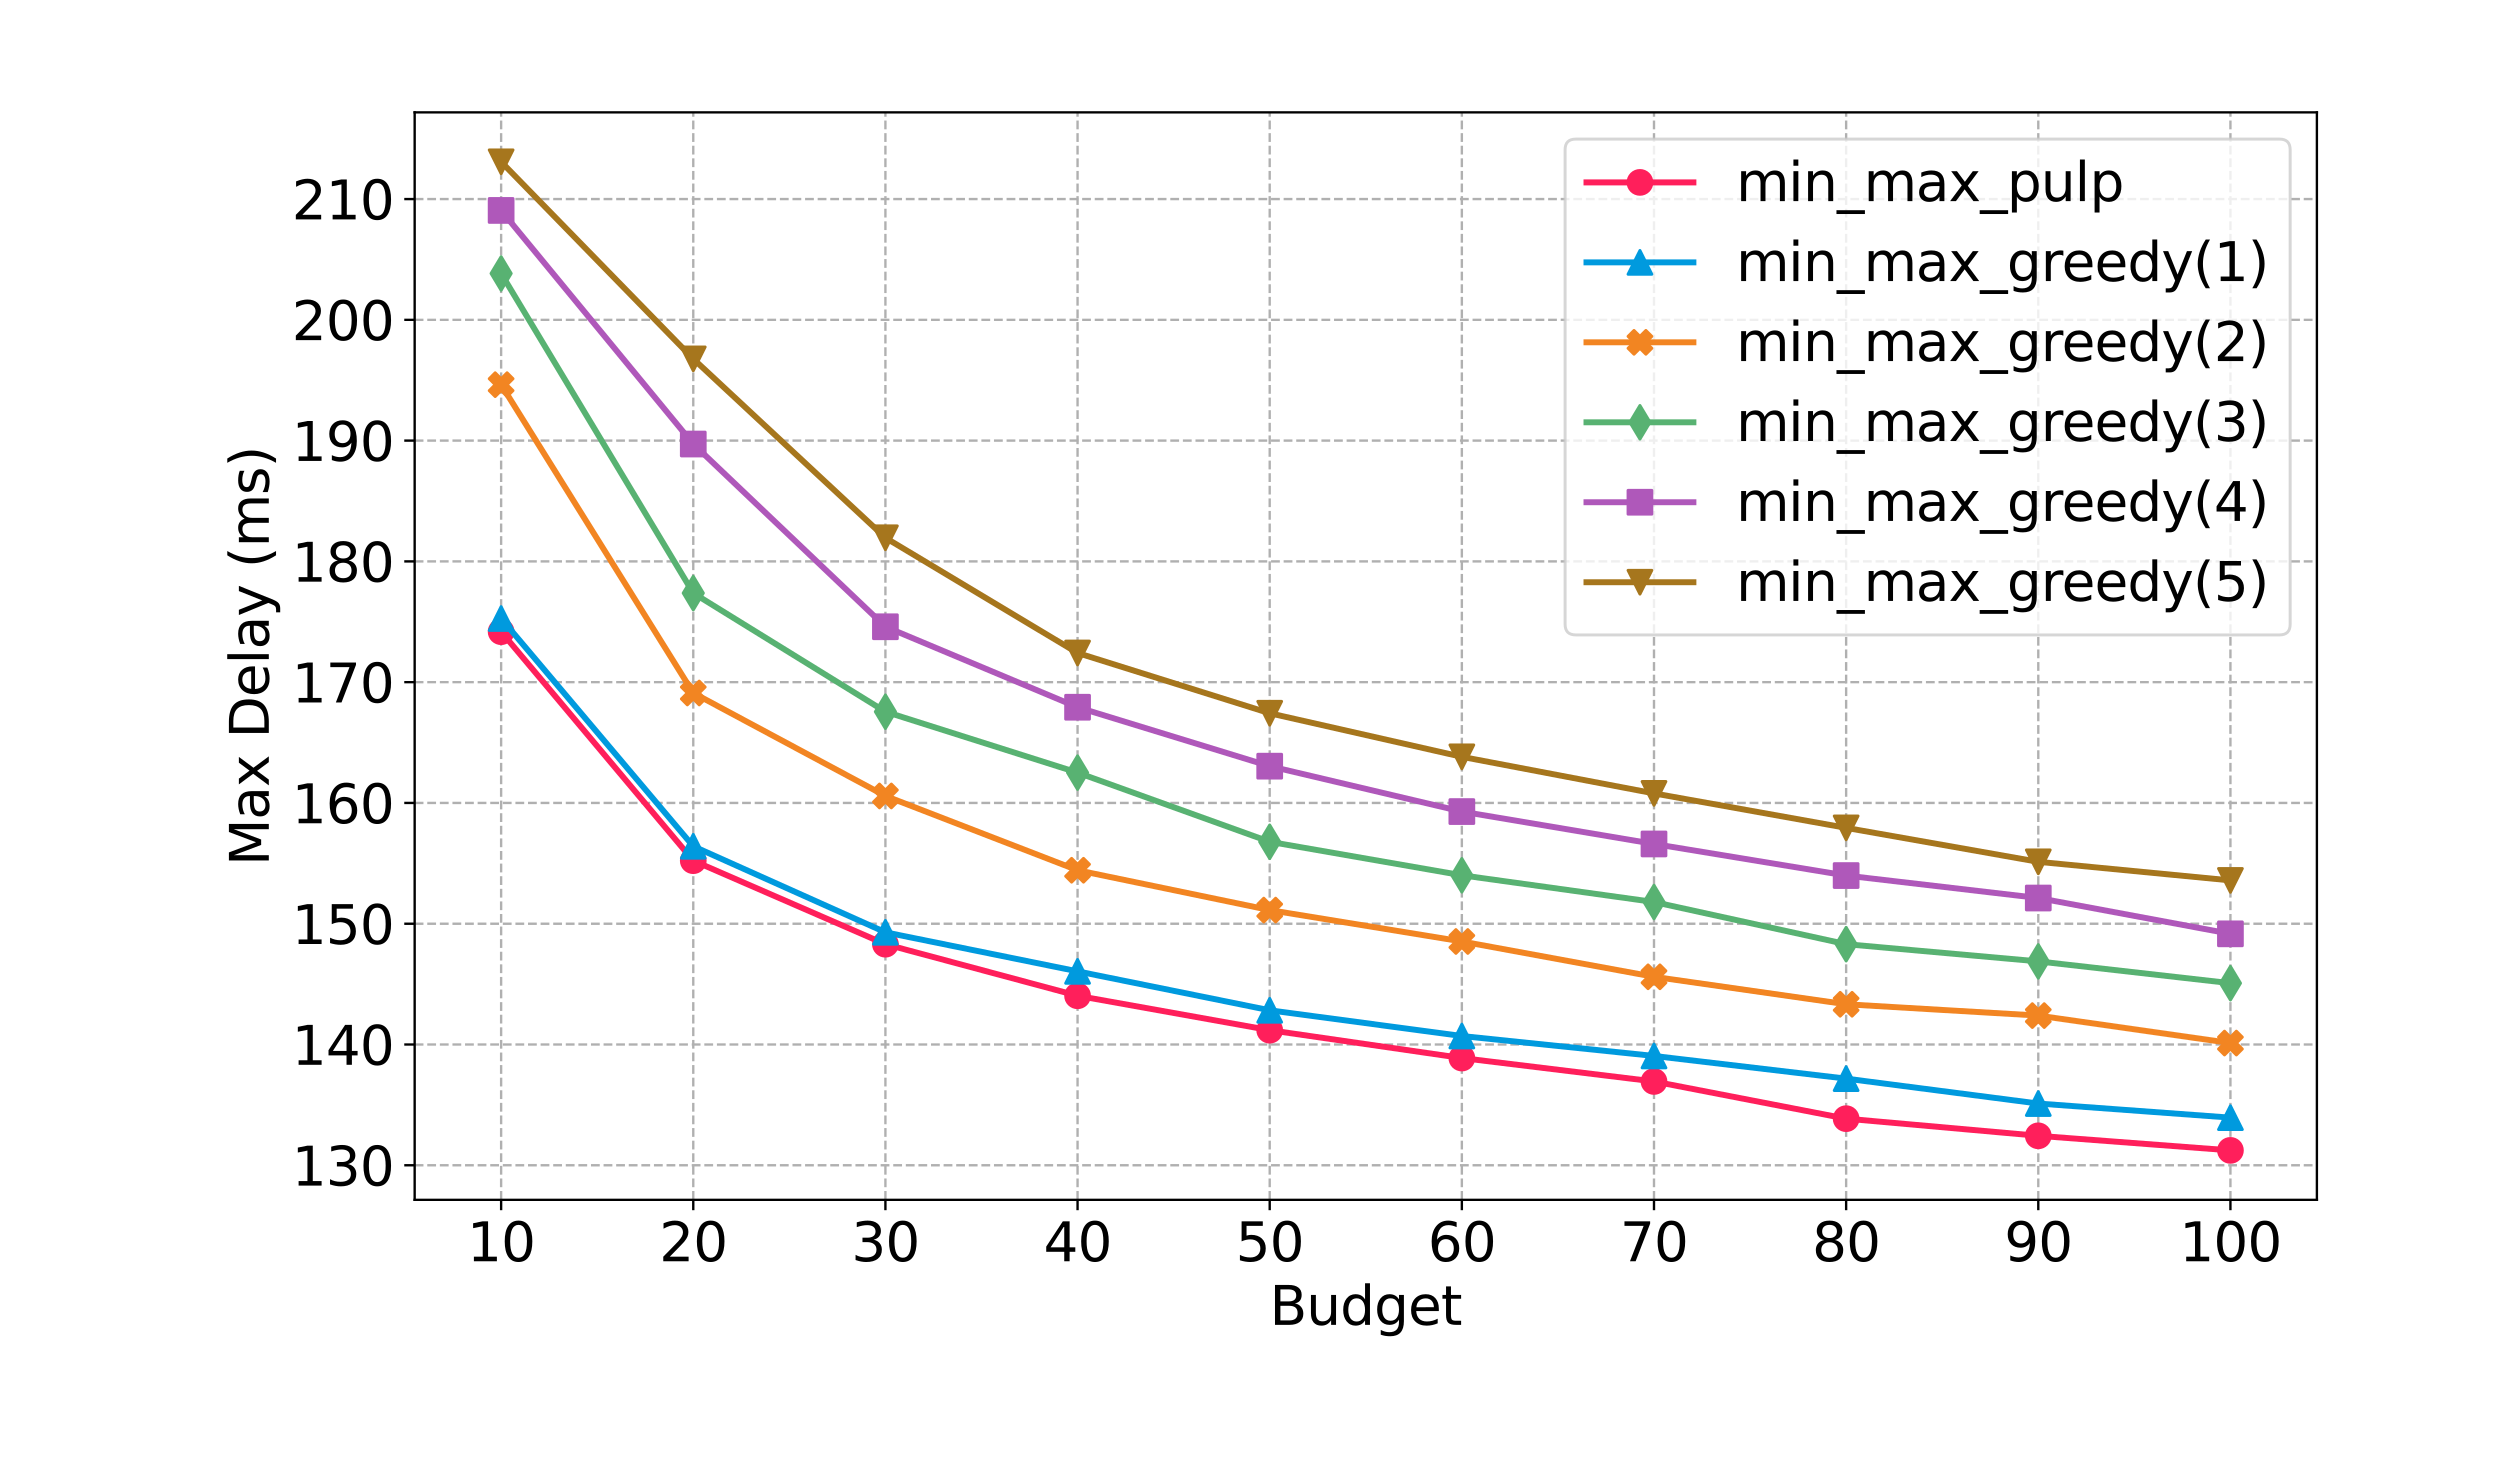 <?xml version="1.0" encoding="utf-8" standalone="no"?>
<!DOCTYPE svg PUBLIC "-//W3C//DTD SVG 1.1//EN"
  "http://www.w3.org/Graphics/SVG/1.1/DTD/svg11.dtd">
<svg height="497.52pt" version="1.1" viewBox="0 0 841.68 497.52" width="841.68pt" xmlns="http://www.w3.org/2000/svg" xmlns:xlink="http://www.w3.org/1999/xlink">
 <defs>
  <style type="text/css">*{stroke-linecap:butt;stroke-linejoin:round;}</style>
 </defs>
 <g id="figure_1">
  <g id="patch_1">
   <path d="M 0 497.52 
L 841.68 497.52 
L 841.68 0 
L 0 0 
z
" style="fill:#ffffff;"/>
  </g>
  <g id="axes_1">
   <g id="patch_2">
    <path d="M 139.604 403.947 
L 780.034 403.947 
L 780.034 37.832 
L 139.604 37.832 
z
" style="fill:#ffffff;"/>
   </g>
   <g id="matplotlib.axis_1">
    <g id="xtick_1">
     <g id="line2d_1">
      <path clip-path="url(#p88d0e0fe19)" d="M 168.715 403.947 
L 168.715 37.832 
" style="fill:none;stroke:#b0b0b0;stroke-dasharray:2.96,1.28;stroke-dashoffset:0;stroke-width:0.8;"/>
     </g>
     <g id="line2d_2">
      <defs>
       <path d="M 0 0 
L 0 3.5 
" id="mdc4a15c53d" style="stroke:#000000;stroke-width:0.8;"/>
      </defs>
      <g>
       <use style="stroke:#000000;stroke-width:0.8;" x="168.715" xlink:href="#mdc4a15c53d" y="403.947"/>
      </g>
     </g>
     <g id="text_1">
      <!-- 10 -->
      <g transform="translate(157.262 424.624)scale(0.18 -0.18)">
       <defs>
        <path d="M 794 531 
L 1825 531 
L 1825 4091 
L 703 3866 
L 703 4441 
L 1819 4666 
L 2450 4666 
L 2450 531 
L 3481 531 
L 3481 0 
L 794 0 
L 794 531 
z
" id="DejaVuSans-31" transform="scale(0.016)"/>
        <path d="M 2034 4250 
Q 1547 4250 1301 3770 
Q 1056 3291 1056 2328 
Q 1056 1369 1301 889 
Q 1547 409 2034 409 
Q 2525 409 2770 889 
Q 3016 1369 3016 2328 
Q 3016 3291 2770 3770 
Q 2525 4250 2034 4250 
z
M 2034 4750 
Q 2819 4750 3233 4129 
Q 3647 3509 3647 2328 
Q 3647 1150 3233 529 
Q 2819 -91 2034 -91 
Q 1250 -91 836 529 
Q 422 1150 422 2328 
Q 422 3509 836 4129 
Q 1250 4750 2034 4750 
z
" id="DejaVuSans-30" transform="scale(0.016)"/>
       </defs>
       <use xlink:href="#DejaVuSans-31"/>
       <use x="63.623" xlink:href="#DejaVuSans-30"/>
      </g>
     </g>
    </g>
    <g id="xtick_2">
     <g id="line2d_3">
      <path clip-path="url(#p88d0e0fe19)" d="M 233.404 403.947 
L 233.404 37.832 
" style="fill:none;stroke:#b0b0b0;stroke-dasharray:2.96,1.28;stroke-dashoffset:0;stroke-width:0.8;"/>
     </g>
     <g id="line2d_4">
      <g>
       <use style="stroke:#000000;stroke-width:0.8;" x="233.404" xlink:href="#mdc4a15c53d" y="403.947"/>
      </g>
     </g>
     <g id="text_2">
      <!-- 20 -->
      <g transform="translate(221.952 424.624)scale(0.18 -0.18)">
       <defs>
        <path d="M 1228 531 
L 3431 531 
L 3431 0 
L 469 0 
L 469 531 
Q 828 903 1448 1529 
Q 2069 2156 2228 2338 
Q 2531 2678 2651 2914 
Q 2772 3150 2772 3378 
Q 2772 3750 2511 3984 
Q 2250 4219 1831 4219 
Q 1534 4219 1204 4116 
Q 875 4013 500 3803 
L 500 4441 
Q 881 4594 1212 4672 
Q 1544 4750 1819 4750 
Q 2544 4750 2975 4387 
Q 3406 4025 3406 3419 
Q 3406 3131 3298 2873 
Q 3191 2616 2906 2266 
Q 2828 2175 2409 1742 
Q 1991 1309 1228 531 
z
" id="DejaVuSans-32" transform="scale(0.016)"/>
       </defs>
       <use xlink:href="#DejaVuSans-32"/>
       <use x="63.623" xlink:href="#DejaVuSans-30"/>
      </g>
     </g>
    </g>
    <g id="xtick_3">
     <g id="line2d_5">
      <path clip-path="url(#p88d0e0fe19)" d="M 298.094 403.947 
L 298.094 37.832 
" style="fill:none;stroke:#b0b0b0;stroke-dasharray:2.96,1.28;stroke-dashoffset:0;stroke-width:0.8;"/>
     </g>
     <g id="line2d_6">
      <g>
       <use style="stroke:#000000;stroke-width:0.8;" x="298.094" xlink:href="#mdc4a15c53d" y="403.947"/>
      </g>
     </g>
     <g id="text_3">
      <!-- 30 -->
      <g transform="translate(286.642 424.624)scale(0.18 -0.18)">
       <defs>
        <path d="M 2597 2516 
Q 3050 2419 3304 2112 
Q 3559 1806 3559 1356 
Q 3559 666 3084 287 
Q 2609 -91 1734 -91 
Q 1441 -91 1130 -33 
Q 819 25 488 141 
L 488 750 
Q 750 597 1062 519 
Q 1375 441 1716 441 
Q 2309 441 2620 675 
Q 2931 909 2931 1356 
Q 2931 1769 2642 2001 
Q 2353 2234 1838 2234 
L 1294 2234 
L 1294 2753 
L 1863 2753 
Q 2328 2753 2575 2939 
Q 2822 3125 2822 3475 
Q 2822 3834 2567 4026 
Q 2313 4219 1838 4219 
Q 1578 4219 1281 4162 
Q 984 4106 628 3988 
L 628 4550 
Q 988 4650 1302 4700 
Q 1616 4750 1894 4750 
Q 2613 4750 3031 4423 
Q 3450 4097 3450 3541 
Q 3450 3153 3228 2886 
Q 3006 2619 2597 2516 
z
" id="DejaVuSans-33" transform="scale(0.016)"/>
       </defs>
       <use xlink:href="#DejaVuSans-33"/>
       <use x="63.623" xlink:href="#DejaVuSans-30"/>
      </g>
     </g>
    </g>
    <g id="xtick_4">
     <g id="line2d_7">
      <path clip-path="url(#p88d0e0fe19)" d="M 362.784 403.947 
L 362.784 37.832 
" style="fill:none;stroke:#b0b0b0;stroke-dasharray:2.96,1.28;stroke-dashoffset:0;stroke-width:0.8;"/>
     </g>
     <g id="line2d_8">
      <g>
       <use style="stroke:#000000;stroke-width:0.8;" x="362.784" xlink:href="#mdc4a15c53d" y="403.947"/>
      </g>
     </g>
     <g id="text_4">
      <!-- 40 -->
      <g transform="translate(351.332 424.624)scale(0.18 -0.18)">
       <defs>
        <path d="M 2419 4116 
L 825 1625 
L 2419 1625 
L 2419 4116 
z
M 2253 4666 
L 3047 4666 
L 3047 1625 
L 3713 1625 
L 3713 1100 
L 3047 1100 
L 3047 0 
L 2419 0 
L 2419 1100 
L 313 1100 
L 313 1709 
L 2253 4666 
z
" id="DejaVuSans-34" transform="scale(0.016)"/>
       </defs>
       <use xlink:href="#DejaVuSans-34"/>
       <use x="63.623" xlink:href="#DejaVuSans-30"/>
      </g>
     </g>
    </g>
    <g id="xtick_5">
     <g id="line2d_9">
      <path clip-path="url(#p88d0e0fe19)" d="M 427.474 403.947 
L 427.474 37.832 
" style="fill:none;stroke:#b0b0b0;stroke-dasharray:2.96,1.28;stroke-dashoffset:0;stroke-width:0.8;"/>
     </g>
     <g id="line2d_10">
      <g>
       <use style="stroke:#000000;stroke-width:0.8;" x="427.474" xlink:href="#mdc4a15c53d" y="403.947"/>
      </g>
     </g>
     <g id="text_5">
      <!-- 50 -->
      <g transform="translate(416.021 424.624)scale(0.18 -0.18)">
       <defs>
        <path d="M 691 4666 
L 3169 4666 
L 3169 4134 
L 1269 4134 
L 1269 2991 
Q 1406 3038 1543 3061 
Q 1681 3084 1819 3084 
Q 2600 3084 3056 2656 
Q 3513 2228 3513 1497 
Q 3513 744 3044 326 
Q 2575 -91 1722 -91 
Q 1428 -91 1123 -41 
Q 819 9 494 109 
L 494 744 
Q 775 591 1075 516 
Q 1375 441 1709 441 
Q 2250 441 2565 725 
Q 2881 1009 2881 1497 
Q 2881 1984 2565 2268 
Q 2250 2553 1709 2553 
Q 1456 2553 1204 2497 
Q 953 2441 691 2322 
L 691 4666 
z
" id="DejaVuSans-35" transform="scale(0.016)"/>
       </defs>
       <use xlink:href="#DejaVuSans-35"/>
       <use x="63.623" xlink:href="#DejaVuSans-30"/>
      </g>
     </g>
    </g>
    <g id="xtick_6">
     <g id="line2d_11">
      <path clip-path="url(#p88d0e0fe19)" d="M 492.164 403.947 
L 492.164 37.832 
" style="fill:none;stroke:#b0b0b0;stroke-dasharray:2.96,1.28;stroke-dashoffset:0;stroke-width:0.8;"/>
     </g>
     <g id="line2d_12">
      <g>
       <use style="stroke:#000000;stroke-width:0.8;" x="492.164" xlink:href="#mdc4a15c53d" y="403.947"/>
      </g>
     </g>
     <g id="text_6">
      <!-- 60 -->
      <g transform="translate(480.711 424.624)scale(0.18 -0.18)">
       <defs>
        <path d="M 2113 2584 
Q 1688 2584 1439 2293 
Q 1191 2003 1191 1497 
Q 1191 994 1439 701 
Q 1688 409 2113 409 
Q 2538 409 2786 701 
Q 3034 994 3034 1497 
Q 3034 2003 2786 2293 
Q 2538 2584 2113 2584 
z
M 3366 4563 
L 3366 3988 
Q 3128 4100 2886 4159 
Q 2644 4219 2406 4219 
Q 1781 4219 1451 3797 
Q 1122 3375 1075 2522 
Q 1259 2794 1537 2939 
Q 1816 3084 2150 3084 
Q 2853 3084 3261 2657 
Q 3669 2231 3669 1497 
Q 3669 778 3244 343 
Q 2819 -91 2113 -91 
Q 1303 -91 875 529 
Q 447 1150 447 2328 
Q 447 3434 972 4092 
Q 1497 4750 2381 4750 
Q 2619 4750 2861 4703 
Q 3103 4656 3366 4563 
z
" id="DejaVuSans-36" transform="scale(0.016)"/>
       </defs>
       <use xlink:href="#DejaVuSans-36"/>
       <use x="63.623" xlink:href="#DejaVuSans-30"/>
      </g>
     </g>
    </g>
    <g id="xtick_7">
     <g id="line2d_13">
      <path clip-path="url(#p88d0e0fe19)" d="M 556.854 403.947 
L 556.854 37.832 
" style="fill:none;stroke:#b0b0b0;stroke-dasharray:2.96,1.28;stroke-dashoffset:0;stroke-width:0.8;"/>
     </g>
     <g id="line2d_14">
      <g>
       <use style="stroke:#000000;stroke-width:0.8;" x="556.854" xlink:href="#mdc4a15c53d" y="403.947"/>
      </g>
     </g>
     <g id="text_7">
      <!-- 70 -->
      <g transform="translate(545.401 424.624)scale(0.18 -0.18)">
       <defs>
        <path d="M 525 4666 
L 3525 4666 
L 3525 4397 
L 1831 0 
L 1172 0 
L 2766 4134 
L 525 4134 
L 525 4666 
z
" id="DejaVuSans-37" transform="scale(0.016)"/>
       </defs>
       <use xlink:href="#DejaVuSans-37"/>
       <use x="63.623" xlink:href="#DejaVuSans-30"/>
      </g>
     </g>
    </g>
    <g id="xtick_8">
     <g id="line2d_15">
      <path clip-path="url(#p88d0e0fe19)" d="M 621.543 403.947 
L 621.543 37.832 
" style="fill:none;stroke:#b0b0b0;stroke-dasharray:2.96,1.28;stroke-dashoffset:0;stroke-width:0.8;"/>
     </g>
     <g id="line2d_16">
      <g>
       <use style="stroke:#000000;stroke-width:0.8;" x="621.543" xlink:href="#mdc4a15c53d" y="403.947"/>
      </g>
     </g>
     <g id="text_8">
      <!-- 80 -->
      <g transform="translate(610.091 424.624)scale(0.18 -0.18)">
       <defs>
        <path d="M 2034 2216 
Q 1584 2216 1326 1975 
Q 1069 1734 1069 1313 
Q 1069 891 1326 650 
Q 1584 409 2034 409 
Q 2484 409 2743 651 
Q 3003 894 3003 1313 
Q 3003 1734 2745 1975 
Q 2488 2216 2034 2216 
z
M 1403 2484 
Q 997 2584 770 2862 
Q 544 3141 544 3541 
Q 544 4100 942 4425 
Q 1341 4750 2034 4750 
Q 2731 4750 3128 4425 
Q 3525 4100 3525 3541 
Q 3525 3141 3298 2862 
Q 3072 2584 2669 2484 
Q 3125 2378 3379 2068 
Q 3634 1759 3634 1313 
Q 3634 634 3220 271 
Q 2806 -91 2034 -91 
Q 1263 -91 848 271 
Q 434 634 434 1313 
Q 434 1759 690 2068 
Q 947 2378 1403 2484 
z
M 1172 3481 
Q 1172 3119 1398 2916 
Q 1625 2713 2034 2713 
Q 2441 2713 2670 2916 
Q 2900 3119 2900 3481 
Q 2900 3844 2670 4047 
Q 2441 4250 2034 4250 
Q 1625 4250 1398 4047 
Q 1172 3844 1172 3481 
z
" id="DejaVuSans-38" transform="scale(0.016)"/>
       </defs>
       <use xlink:href="#DejaVuSans-38"/>
       <use x="63.623" xlink:href="#DejaVuSans-30"/>
      </g>
     </g>
    </g>
    <g id="xtick_9">
     <g id="line2d_17">
      <path clip-path="url(#p88d0e0fe19)" d="M 686.233 403.947 
L 686.233 37.832 
" style="fill:none;stroke:#b0b0b0;stroke-dasharray:2.96,1.28;stroke-dashoffset:0;stroke-width:0.8;"/>
     </g>
     <g id="line2d_18">
      <g>
       <use style="stroke:#000000;stroke-width:0.8;" x="686.233" xlink:href="#mdc4a15c53d" y="403.947"/>
      </g>
     </g>
     <g id="text_9">
      <!-- 90 -->
      <g transform="translate(674.781 424.624)scale(0.18 -0.18)">
       <defs>
        <path d="M 703 97 
L 703 672 
Q 941 559 1184 500 
Q 1428 441 1663 441 
Q 2288 441 2617 861 
Q 2947 1281 2994 2138 
Q 2813 1869 2534 1725 
Q 2256 1581 1919 1581 
Q 1219 1581 811 2004 
Q 403 2428 403 3163 
Q 403 3881 828 4315 
Q 1253 4750 1959 4750 
Q 2769 4750 3195 4129 
Q 3622 3509 3622 2328 
Q 3622 1225 3098 567 
Q 2575 -91 1691 -91 
Q 1453 -91 1209 -44 
Q 966 3 703 97 
z
M 1959 2075 
Q 2384 2075 2632 2365 
Q 2881 2656 2881 3163 
Q 2881 3666 2632 3958 
Q 2384 4250 1959 4250 
Q 1534 4250 1286 3958 
Q 1038 3666 1038 3163 
Q 1038 2656 1286 2365 
Q 1534 2075 1959 2075 
z
" id="DejaVuSans-39" transform="scale(0.016)"/>
       </defs>
       <use xlink:href="#DejaVuSans-39"/>
       <use x="63.623" xlink:href="#DejaVuSans-30"/>
      </g>
     </g>
    </g>
    <g id="xtick_10">
     <g id="line2d_19">
      <path clip-path="url(#p88d0e0fe19)" d="M 750.923 403.947 
L 750.923 37.832 
" style="fill:none;stroke:#b0b0b0;stroke-dasharray:2.96,1.28;stroke-dashoffset:0;stroke-width:0.8;"/>
     </g>
     <g id="line2d_20">
      <g>
       <use style="stroke:#000000;stroke-width:0.8;" x="750.923" xlink:href="#mdc4a15c53d" y="403.947"/>
      </g>
     </g>
     <g id="text_10">
      <!-- 100 -->
      <g transform="translate(733.744 424.624)scale(0.18 -0.18)">
       <use xlink:href="#DejaVuSans-31"/>
       <use x="63.623" xlink:href="#DejaVuSans-30"/>
       <use x="127.246" xlink:href="#DejaVuSans-30"/>
      </g>
     </g>
    </g>
    <g id="text_11">
     <!-- Budget -->
     <g transform="translate(427.447 446.045)scale(0.18 -0.18)">
      <defs>
       <path d="M 1259 2228 
L 1259 519 
L 2272 519 
Q 2781 519 3026 730 
Q 3272 941 3272 1375 
Q 3272 1813 3026 2020 
Q 2781 2228 2272 2228 
L 1259 2228 
z
M 1259 4147 
L 1259 2741 
L 2194 2741 
Q 2656 2741 2882 2914 
Q 3109 3088 3109 3444 
Q 3109 3797 2882 3972 
Q 2656 4147 2194 4147 
L 1259 4147 
z
M 628 4666 
L 2241 4666 
Q 2963 4666 3353 4366 
Q 3744 4066 3744 3513 
Q 3744 3084 3544 2831 
Q 3344 2578 2956 2516 
Q 3422 2416 3680 2098 
Q 3938 1781 3938 1306 
Q 3938 681 3513 340 
Q 3088 0 2303 0 
L 628 0 
L 628 4666 
z
" id="DejaVuSans-42" transform="scale(0.016)"/>
       <path d="M 544 1381 
L 544 3500 
L 1119 3500 
L 1119 1403 
Q 1119 906 1312 657 
Q 1506 409 1894 409 
Q 2359 409 2629 706 
Q 2900 1003 2900 1516 
L 2900 3500 
L 3475 3500 
L 3475 0 
L 2900 0 
L 2900 538 
Q 2691 219 2414 64 
Q 2138 -91 1772 -91 
Q 1169 -91 856 284 
Q 544 659 544 1381 
z
M 1991 3584 
L 1991 3584 
z
" id="DejaVuSans-75" transform="scale(0.016)"/>
       <path d="M 2906 2969 
L 2906 4863 
L 3481 4863 
L 3481 0 
L 2906 0 
L 2906 525 
Q 2725 213 2448 61 
Q 2172 -91 1784 -91 
Q 1150 -91 751 415 
Q 353 922 353 1747 
Q 353 2572 751 3078 
Q 1150 3584 1784 3584 
Q 2172 3584 2448 3432 
Q 2725 3281 2906 2969 
z
M 947 1747 
Q 947 1113 1208 752 
Q 1469 391 1925 391 
Q 2381 391 2643 752 
Q 2906 1113 2906 1747 
Q 2906 2381 2643 2742 
Q 2381 3103 1925 3103 
Q 1469 3103 1208 2742 
Q 947 2381 947 1747 
z
" id="DejaVuSans-64" transform="scale(0.016)"/>
       <path d="M 2906 1791 
Q 2906 2416 2648 2759 
Q 2391 3103 1925 3103 
Q 1463 3103 1205 2759 
Q 947 2416 947 1791 
Q 947 1169 1205 825 
Q 1463 481 1925 481 
Q 2391 481 2648 825 
Q 2906 1169 2906 1791 
z
M 3481 434 
Q 3481 -459 3084 -895 
Q 2688 -1331 1869 -1331 
Q 1566 -1331 1297 -1286 
Q 1028 -1241 775 -1147 
L 775 -588 
Q 1028 -725 1275 -790 
Q 1522 -856 1778 -856 
Q 2344 -856 2625 -561 
Q 2906 -266 2906 331 
L 2906 616 
Q 2728 306 2450 153 
Q 2172 0 1784 0 
Q 1141 0 747 490 
Q 353 981 353 1791 
Q 353 2603 747 3093 
Q 1141 3584 1784 3584 
Q 2172 3584 2450 3431 
Q 2728 3278 2906 2969 
L 2906 3500 
L 3481 3500 
L 3481 434 
z
" id="DejaVuSans-67" transform="scale(0.016)"/>
       <path d="M 3597 1894 
L 3597 1613 
L 953 1613 
Q 991 1019 1311 708 
Q 1631 397 2203 397 
Q 2534 397 2845 478 
Q 3156 559 3463 722 
L 3463 178 
Q 3153 47 2828 -22 
Q 2503 -91 2169 -91 
Q 1331 -91 842 396 
Q 353 884 353 1716 
Q 353 2575 817 3079 
Q 1281 3584 2069 3584 
Q 2775 3584 3186 3129 
Q 3597 2675 3597 1894 
z
M 3022 2063 
Q 3016 2534 2758 2815 
Q 2500 3097 2075 3097 
Q 1594 3097 1305 2825 
Q 1016 2553 972 2059 
L 3022 2063 
z
" id="DejaVuSans-65" transform="scale(0.016)"/>
       <path d="M 1172 4494 
L 1172 3500 
L 2356 3500 
L 2356 3053 
L 1172 3053 
L 1172 1153 
Q 1172 725 1289 603 
Q 1406 481 1766 481 
L 2356 481 
L 2356 0 
L 1766 0 
Q 1100 0 847 248 
Q 594 497 594 1153 
L 594 3053 
L 172 3053 
L 172 3500 
L 594 3500 
L 594 4494 
L 1172 4494 
z
" id="DejaVuSans-74" transform="scale(0.016)"/>
      </defs>
      <use xlink:href="#DejaVuSans-42"/>
      <use x="68.604" xlink:href="#DejaVuSans-75"/>
      <use x="131.982" xlink:href="#DejaVuSans-64"/>
      <use x="195.459" xlink:href="#DejaVuSans-67"/>
      <use x="258.936" xlink:href="#DejaVuSans-65"/>
      <use x="320.459" xlink:href="#DejaVuSans-74"/>
     </g>
    </g>
   </g>
   <g id="matplotlib.axis_2">
    <g id="ytick_1">
     <g id="line2d_21">
      <path clip-path="url(#p88d0e0fe19)" d="M 139.604 392.313 
L 780.034 392.313 
" style="fill:none;stroke:#b0b0b0;stroke-dasharray:2.96,1.28;stroke-dashoffset:0;stroke-width:0.8;"/>
     </g>
     <g id="line2d_22">
      <defs>
       <path d="M 0 0 
L -3.5 0 
" id="m18313a821d" style="stroke:#000000;stroke-width:0.8;"/>
      </defs>
      <g>
       <use style="stroke:#000000;stroke-width:0.8;" x="139.604" xlink:href="#m18313a821d" y="392.313"/>
      </g>
     </g>
     <g id="text_12">
      <!-- 130 -->
      <g transform="translate(98.247 399.152)scale(0.18 -0.18)">
       <use xlink:href="#DejaVuSans-31"/>
       <use x="63.623" xlink:href="#DejaVuSans-33"/>
       <use x="127.246" xlink:href="#DejaVuSans-30"/>
      </g>
     </g>
    </g>
    <g id="ytick_2">
     <g id="line2d_23">
      <path clip-path="url(#p88d0e0fe19)" d="M 139.604 351.651 
L 780.034 351.651 
" style="fill:none;stroke:#b0b0b0;stroke-dasharray:2.96,1.28;stroke-dashoffset:0;stroke-width:0.8;"/>
     </g>
     <g id="line2d_24">
      <g>
       <use style="stroke:#000000;stroke-width:0.8;" x="139.604" xlink:href="#m18313a821d" y="351.651"/>
      </g>
     </g>
     <g id="text_13">
      <!-- 140 -->
      <g transform="translate(98.247 358.49)scale(0.18 -0.18)">
       <use xlink:href="#DejaVuSans-31"/>
       <use x="63.623" xlink:href="#DejaVuSans-34"/>
       <use x="127.246" xlink:href="#DejaVuSans-30"/>
      </g>
     </g>
    </g>
    <g id="ytick_3">
     <g id="line2d_25">
      <path clip-path="url(#p88d0e0fe19)" d="M 139.604 310.989 
L 780.034 310.989 
" style="fill:none;stroke:#b0b0b0;stroke-dasharray:2.96,1.28;stroke-dashoffset:0;stroke-width:0.8;"/>
     </g>
     <g id="line2d_26">
      <g>
       <use style="stroke:#000000;stroke-width:0.8;" x="139.604" xlink:href="#m18313a821d" y="310.989"/>
      </g>
     </g>
     <g id="text_14">
      <!-- 150 -->
      <g transform="translate(98.247 317.828)scale(0.18 -0.18)">
       <use xlink:href="#DejaVuSans-31"/>
       <use x="63.623" xlink:href="#DejaVuSans-35"/>
       <use x="127.246" xlink:href="#DejaVuSans-30"/>
      </g>
     </g>
    </g>
    <g id="ytick_4">
     <g id="line2d_27">
      <path clip-path="url(#p88d0e0fe19)" d="M 139.604 270.328 
L 780.034 270.328 
" style="fill:none;stroke:#b0b0b0;stroke-dasharray:2.96,1.28;stroke-dashoffset:0;stroke-width:0.8;"/>
     </g>
     <g id="line2d_28">
      <g>
       <use style="stroke:#000000;stroke-width:0.8;" x="139.604" xlink:href="#m18313a821d" y="270.328"/>
      </g>
     </g>
     <g id="text_15">
      <!-- 160 -->
      <g transform="translate(98.247 277.166)scale(0.18 -0.18)">
       <use xlink:href="#DejaVuSans-31"/>
       <use x="63.623" xlink:href="#DejaVuSans-36"/>
       <use x="127.246" xlink:href="#DejaVuSans-30"/>
      </g>
     </g>
    </g>
    <g id="ytick_5">
     <g id="line2d_29">
      <path clip-path="url(#p88d0e0fe19)" d="M 139.604 229.666 
L 780.034 229.666 
" style="fill:none;stroke:#b0b0b0;stroke-dasharray:2.96,1.28;stroke-dashoffset:0;stroke-width:0.8;"/>
     </g>
     <g id="line2d_30">
      <g>
       <use style="stroke:#000000;stroke-width:0.8;" x="139.604" xlink:href="#m18313a821d" y="229.666"/>
      </g>
     </g>
     <g id="text_16">
      <!-- 170 -->
      <g transform="translate(98.247 236.504)scale(0.18 -0.18)">
       <use xlink:href="#DejaVuSans-31"/>
       <use x="63.623" xlink:href="#DejaVuSans-37"/>
       <use x="127.246" xlink:href="#DejaVuSans-30"/>
      </g>
     </g>
    </g>
    <g id="ytick_6">
     <g id="line2d_31">
      <path clip-path="url(#p88d0e0fe19)" d="M 139.604 189.004 
L 780.034 189.004 
" style="fill:none;stroke:#b0b0b0;stroke-dasharray:2.96,1.28;stroke-dashoffset:0;stroke-width:0.8;"/>
     </g>
     <g id="line2d_32">
      <g>
       <use style="stroke:#000000;stroke-width:0.8;" x="139.604" xlink:href="#m18313a821d" y="189.004"/>
      </g>
     </g>
     <g id="text_17">
      <!-- 180 -->
      <g transform="translate(98.247 195.842)scale(0.18 -0.18)">
       <use xlink:href="#DejaVuSans-31"/>
       <use x="63.623" xlink:href="#DejaVuSans-38"/>
       <use x="127.246" xlink:href="#DejaVuSans-30"/>
      </g>
     </g>
    </g>
    <g id="ytick_7">
     <g id="line2d_33">
      <path clip-path="url(#p88d0e0fe19)" d="M 139.604 148.342 
L 780.034 148.342 
" style="fill:none;stroke:#b0b0b0;stroke-dasharray:2.96,1.28;stroke-dashoffset:0;stroke-width:0.8;"/>
     </g>
     <g id="line2d_34">
      <g>
       <use style="stroke:#000000;stroke-width:0.8;" x="139.604" xlink:href="#m18313a821d" y="148.342"/>
      </g>
     </g>
     <g id="text_18">
      <!-- 190 -->
      <g transform="translate(98.247 155.18)scale(0.18 -0.18)">
       <use xlink:href="#DejaVuSans-31"/>
       <use x="63.623" xlink:href="#DejaVuSans-39"/>
       <use x="127.246" xlink:href="#DejaVuSans-30"/>
      </g>
     </g>
    </g>
    <g id="ytick_8">
     <g id="line2d_35">
      <path clip-path="url(#p88d0e0fe19)" d="M 139.604 107.68 
L 780.034 107.68 
" style="fill:none;stroke:#b0b0b0;stroke-dasharray:2.96,1.28;stroke-dashoffset:0;stroke-width:0.8;"/>
     </g>
     <g id="line2d_36">
      <g>
       <use style="stroke:#000000;stroke-width:0.8;" x="139.604" xlink:href="#m18313a821d" y="107.68"/>
      </g>
     </g>
     <g id="text_19">
      <!-- 200 -->
      <g transform="translate(98.247 114.518)scale(0.18 -0.18)">
       <use xlink:href="#DejaVuSans-32"/>
       <use x="63.623" xlink:href="#DejaVuSans-30"/>
       <use x="127.246" xlink:href="#DejaVuSans-30"/>
      </g>
     </g>
    </g>
    <g id="ytick_9">
     <g id="line2d_37">
      <path clip-path="url(#p88d0e0fe19)" d="M 139.604 67.018 
L 780.034 67.018 
" style="fill:none;stroke:#b0b0b0;stroke-dasharray:2.96,1.28;stroke-dashoffset:0;stroke-width:0.8;"/>
     </g>
     <g id="line2d_38">
      <g>
       <use style="stroke:#000000;stroke-width:0.8;" x="139.604" xlink:href="#m18313a821d" y="67.018"/>
      </g>
     </g>
     <g id="text_20">
      <!-- 210 -->
      <g transform="translate(98.247 73.857)scale(0.18 -0.18)">
       <use xlink:href="#DejaVuSans-32"/>
       <use x="63.623" xlink:href="#DejaVuSans-31"/>
       <use x="127.246" xlink:href="#DejaVuSans-30"/>
      </g>
     </g>
    </g>
    <g id="text_21">
     <!-- Max Delay (ms) -->
     <g transform="translate(90.503 291.506)rotate(-90)scale(0.18 -0.18)">
      <defs>
       <path d="M 628 4666 
L 1569 4666 
L 2759 1491 
L 3956 4666 
L 4897 4666 
L 4897 0 
L 4281 0 
L 4281 4097 
L 3078 897 
L 2444 897 
L 1241 4097 
L 1241 0 
L 628 0 
L 628 4666 
z
" id="DejaVuSans-4d" transform="scale(0.016)"/>
       <path d="M 2194 1759 
Q 1497 1759 1228 1600 
Q 959 1441 959 1056 
Q 959 750 1161 570 
Q 1363 391 1709 391 
Q 2188 391 2477 730 
Q 2766 1069 2766 1631 
L 2766 1759 
L 2194 1759 
z
M 3341 1997 
L 3341 0 
L 2766 0 
L 2766 531 
Q 2569 213 2275 61 
Q 1981 -91 1556 -91 
Q 1019 -91 701 211 
Q 384 513 384 1019 
Q 384 1609 779 1909 
Q 1175 2209 1959 2209 
L 2766 2209 
L 2766 2266 
Q 2766 2663 2505 2880 
Q 2244 3097 1772 3097 
Q 1472 3097 1187 3025 
Q 903 2953 641 2809 
L 641 3341 
Q 956 3463 1253 3523 
Q 1550 3584 1831 3584 
Q 2591 3584 2966 3190 
Q 3341 2797 3341 1997 
z
" id="DejaVuSans-61" transform="scale(0.016)"/>
       <path d="M 3513 3500 
L 2247 1797 
L 3578 0 
L 2900 0 
L 1881 1375 
L 863 0 
L 184 0 
L 1544 1831 
L 300 3500 
L 978 3500 
L 1906 2253 
L 2834 3500 
L 3513 3500 
z
" id="DejaVuSans-78" transform="scale(0.016)"/>
       <path id="DejaVuSans-20" transform="scale(0.016)"/>
       <path d="M 1259 4147 
L 1259 519 
L 2022 519 
Q 2988 519 3436 956 
Q 3884 1394 3884 2338 
Q 3884 3275 3436 3711 
Q 2988 4147 2022 4147 
L 1259 4147 
z
M 628 4666 
L 1925 4666 
Q 3281 4666 3915 4102 
Q 4550 3538 4550 2338 
Q 4550 1131 3912 565 
Q 3275 0 1925 0 
L 628 0 
L 628 4666 
z
" id="DejaVuSans-44" transform="scale(0.016)"/>
       <path d="M 603 4863 
L 1178 4863 
L 1178 0 
L 603 0 
L 603 4863 
z
" id="DejaVuSans-6c" transform="scale(0.016)"/>
       <path d="M 2059 -325 
Q 1816 -950 1584 -1140 
Q 1353 -1331 966 -1331 
L 506 -1331 
L 506 -850 
L 844 -850 
Q 1081 -850 1212 -737 
Q 1344 -625 1503 -206 
L 1606 56 
L 191 3500 
L 800 3500 
L 1894 763 
L 2988 3500 
L 3597 3500 
L 2059 -325 
z
" id="DejaVuSans-79" transform="scale(0.016)"/>
       <path d="M 1984 4856 
Q 1566 4138 1362 3434 
Q 1159 2731 1159 2009 
Q 1159 1288 1364 580 
Q 1569 -128 1984 -844 
L 1484 -844 
Q 1016 -109 783 600 
Q 550 1309 550 2009 
Q 550 2706 781 3412 
Q 1013 4119 1484 4856 
L 1984 4856 
z
" id="DejaVuSans-28" transform="scale(0.016)"/>
       <path d="M 3328 2828 
Q 3544 3216 3844 3400 
Q 4144 3584 4550 3584 
Q 5097 3584 5394 3201 
Q 5691 2819 5691 2113 
L 5691 0 
L 5113 0 
L 5113 2094 
Q 5113 2597 4934 2840 
Q 4756 3084 4391 3084 
Q 3944 3084 3684 2787 
Q 3425 2491 3425 1978 
L 3425 0 
L 2847 0 
L 2847 2094 
Q 2847 2600 2669 2842 
Q 2491 3084 2119 3084 
Q 1678 3084 1418 2786 
Q 1159 2488 1159 1978 
L 1159 0 
L 581 0 
L 581 3500 
L 1159 3500 
L 1159 2956 
Q 1356 3278 1631 3431 
Q 1906 3584 2284 3584 
Q 2666 3584 2933 3390 
Q 3200 3197 3328 2828 
z
" id="DejaVuSans-6d" transform="scale(0.016)"/>
       <path d="M 2834 3397 
L 2834 2853 
Q 2591 2978 2328 3040 
Q 2066 3103 1784 3103 
Q 1356 3103 1142 2972 
Q 928 2841 928 2578 
Q 928 2378 1081 2264 
Q 1234 2150 1697 2047 
L 1894 2003 
Q 2506 1872 2764 1633 
Q 3022 1394 3022 966 
Q 3022 478 2636 193 
Q 2250 -91 1575 -91 
Q 1294 -91 989 -36 
Q 684 19 347 128 
L 347 722 
Q 666 556 975 473 
Q 1284 391 1588 391 
Q 1994 391 2212 530 
Q 2431 669 2431 922 
Q 2431 1156 2273 1281 
Q 2116 1406 1581 1522 
L 1381 1569 
Q 847 1681 609 1914 
Q 372 2147 372 2553 
Q 372 3047 722 3315 
Q 1072 3584 1716 3584 
Q 2034 3584 2315 3537 
Q 2597 3491 2834 3397 
z
" id="DejaVuSans-73" transform="scale(0.016)"/>
       <path d="M 513 4856 
L 1013 4856 
Q 1481 4119 1714 3412 
Q 1947 2706 1947 2009 
Q 1947 1309 1714 600 
Q 1481 -109 1013 -844 
L 513 -844 
Q 928 -128 1133 580 
Q 1338 1288 1338 2009 
Q 1338 2731 1133 3434 
Q 928 4138 513 4856 
z
" id="DejaVuSans-29" transform="scale(0.016)"/>
      </defs>
      <use xlink:href="#DejaVuSans-4d"/>
      <use x="86.279" xlink:href="#DejaVuSans-61"/>
      <use x="147.559" xlink:href="#DejaVuSans-78"/>
      <use x="206.738" xlink:href="#DejaVuSans-20"/>
      <use x="238.525" xlink:href="#DejaVuSans-44"/>
      <use x="315.527" xlink:href="#DejaVuSans-65"/>
      <use x="377.051" xlink:href="#DejaVuSans-6c"/>
      <use x="404.834" xlink:href="#DejaVuSans-61"/>
      <use x="466.113" xlink:href="#DejaVuSans-79"/>
      <use x="525.293" xlink:href="#DejaVuSans-20"/>
      <use x="557.08" xlink:href="#DejaVuSans-28"/>
      <use x="596.094" xlink:href="#DejaVuSans-6d"/>
      <use x="693.506" xlink:href="#DejaVuSans-73"/>
      <use x="745.605" xlink:href="#DejaVuSans-29"/>
     </g>
    </g>
   </g>
   <g id="line2d_39">
    <path clip-path="url(#p88d0e0fe19)" d="M 168.715 212.674 
L 233.404 289.77 
L 298.094 317.887 
L 362.784 335.251 
L 427.474 346.838 
L 492.164 356.217 
L 556.854 364.099 
L 621.543 376.625 
L 686.233 382.398 
L 750.923 387.305 
" style="fill:none;stroke:#ff1f5b;stroke-linecap:square;stroke-width:2;"/>
    <defs>
     <path d="M 0 4 
C 1.061 4 2.078 3.579 2.828 2.828 
C 3.579 2.078 4 1.061 4 0 
C 4 -1.061 3.579 -2.078 2.828 -2.828 
C 2.078 -3.579 1.061 -4 0 -4 
C -1.061 -4 -2.078 -3.579 -2.828 -2.828 
C -3.579 -2.078 -4 -1.061 -4 0 
C -4 1.061 -3.579 2.078 -2.828 2.828 
C -2.078 3.579 -1.061 4 0 4 
z
" id="ma6a7b7eee3" style="stroke:#ff1f5b;"/>
    </defs>
    <g clip-path="url(#p88d0e0fe19)">
     <use style="fill:#ff1f5b;stroke:#ff1f5b;" x="168.715" xlink:href="#ma6a7b7eee3" y="212.674"/>
     <use style="fill:#ff1f5b;stroke:#ff1f5b;" x="233.404" xlink:href="#ma6a7b7eee3" y="289.77"/>
     <use style="fill:#ff1f5b;stroke:#ff1f5b;" x="298.094" xlink:href="#ma6a7b7eee3" y="317.887"/>
     <use style="fill:#ff1f5b;stroke:#ff1f5b;" x="362.784" xlink:href="#ma6a7b7eee3" y="335.251"/>
     <use style="fill:#ff1f5b;stroke:#ff1f5b;" x="427.474" xlink:href="#ma6a7b7eee3" y="346.838"/>
     <use style="fill:#ff1f5b;stroke:#ff1f5b;" x="492.164" xlink:href="#ma6a7b7eee3" y="356.217"/>
     <use style="fill:#ff1f5b;stroke:#ff1f5b;" x="556.854" xlink:href="#ma6a7b7eee3" y="364.099"/>
     <use style="fill:#ff1f5b;stroke:#ff1f5b;" x="621.543" xlink:href="#ma6a7b7eee3" y="376.625"/>
     <use style="fill:#ff1f5b;stroke:#ff1f5b;" x="686.233" xlink:href="#ma6a7b7eee3" y="382.398"/>
     <use style="fill:#ff1f5b;stroke:#ff1f5b;" x="750.923" xlink:href="#ma6a7b7eee3" y="387.305"/>
    </g>
   </g>
   <g id="line2d_40">
    <path clip-path="url(#p88d0e0fe19)" d="M 168.715 208.24 
L 233.404 284.918 
L 298.094 313.886 
L 362.784 327.032 
L 427.474 340.14 
L 492.164 348.801 
L 556.854 355.512 
L 621.543 363.148 
L 686.233 371.533 
L 750.923 376.28 
" style="fill:none;stroke:#009ade;stroke-linecap:square;stroke-width:2;"/>
    <defs>
     <path d="M 0 -4 
L -4 4 
L 4 4 
z
" id="m426a23c27f" style="stroke:#009ade;stroke-linejoin:miter;"/>
    </defs>
    <g clip-path="url(#p88d0e0fe19)">
     <use style="fill:#009ade;stroke:#009ade;stroke-linejoin:miter;" x="168.715" xlink:href="#m426a23c27f" y="208.24"/>
     <use style="fill:#009ade;stroke:#009ade;stroke-linejoin:miter;" x="233.404" xlink:href="#m426a23c27f" y="284.918"/>
     <use style="fill:#009ade;stroke:#009ade;stroke-linejoin:miter;" x="298.094" xlink:href="#m426a23c27f" y="313.886"/>
     <use style="fill:#009ade;stroke:#009ade;stroke-linejoin:miter;" x="362.784" xlink:href="#m426a23c27f" y="327.032"/>
     <use style="fill:#009ade;stroke:#009ade;stroke-linejoin:miter;" x="427.474" xlink:href="#m426a23c27f" y="340.14"/>
     <use style="fill:#009ade;stroke:#009ade;stroke-linejoin:miter;" x="492.164" xlink:href="#m426a23c27f" y="348.801"/>
     <use style="fill:#009ade;stroke:#009ade;stroke-linejoin:miter;" x="556.854" xlink:href="#m426a23c27f" y="355.512"/>
     <use style="fill:#009ade;stroke:#009ade;stroke-linejoin:miter;" x="621.543" xlink:href="#m426a23c27f" y="363.148"/>
     <use style="fill:#009ade;stroke:#009ade;stroke-linejoin:miter;" x="686.233" xlink:href="#m426a23c27f" y="371.533"/>
     <use style="fill:#009ade;stroke:#009ade;stroke-linejoin:miter;" x="750.923" xlink:href="#m426a23c27f" y="376.28"/>
    </g>
   </g>
   <g id="line2d_41">
    <path clip-path="url(#p88d0e0fe19)" d="M 168.715 129.508 
L 233.404 233.309 
L 298.094 267.977 
L 362.784 292.99 
L 427.474 306.404 
L 492.164 316.969 
L 556.854 328.865 
L 621.543 338.111 
L 686.233 341.925 
L 750.923 351.169 
" style="fill:none;stroke:#f28522;stroke-linecap:square;stroke-width:2;"/>
    <defs>
     <path d="M -2 4 
L 0 2 
L 2 4 
L 4 2 
L 2 0 
L 4 -2 
L 2 -4 
L 0 -2 
L -2 -4 
L -4 -2 
L -2 0 
L -4 2 
z
" id="m6ec02b62cc" style="stroke:#f28522;stroke-linejoin:miter;"/>
    </defs>
    <g clip-path="url(#p88d0e0fe19)">
     <use style="fill:#f28522;stroke:#f28522;stroke-linejoin:miter;" x="168.715" xlink:href="#m6ec02b62cc" y="129.508"/>
     <use style="fill:#f28522;stroke:#f28522;stroke-linejoin:miter;" x="233.404" xlink:href="#m6ec02b62cc" y="233.309"/>
     <use style="fill:#f28522;stroke:#f28522;stroke-linejoin:miter;" x="298.094" xlink:href="#m6ec02b62cc" y="267.977"/>
     <use style="fill:#f28522;stroke:#f28522;stroke-linejoin:miter;" x="362.784" xlink:href="#m6ec02b62cc" y="292.99"/>
     <use style="fill:#f28522;stroke:#f28522;stroke-linejoin:miter;" x="427.474" xlink:href="#m6ec02b62cc" y="306.404"/>
     <use style="fill:#f28522;stroke:#f28522;stroke-linejoin:miter;" x="492.164" xlink:href="#m6ec02b62cc" y="316.969"/>
     <use style="fill:#f28522;stroke:#f28522;stroke-linejoin:miter;" x="556.854" xlink:href="#m6ec02b62cc" y="328.865"/>
     <use style="fill:#f28522;stroke:#f28522;stroke-linejoin:miter;" x="621.543" xlink:href="#m6ec02b62cc" y="338.111"/>
     <use style="fill:#f28522;stroke:#f28522;stroke-linejoin:miter;" x="686.233" xlink:href="#m6ec02b62cc" y="341.925"/>
     <use style="fill:#f28522;stroke:#f28522;stroke-linejoin:miter;" x="750.923" xlink:href="#m6ec02b62cc" y="351.169"/>
    </g>
   </g>
   <g id="line2d_42">
    <path clip-path="url(#p88d0e0fe19)" d="M 168.715 92.071 
L 233.404 199.679 
L 298.094 239.619 
L 362.784 260.123 
L 427.474 283.41 
L 492.164 294.688 
L 556.854 303.684 
L 621.543 317.882 
L 686.233 323.675 
L 750.923 331.012 
" style="fill:none;stroke:#58b272;stroke-linecap:square;stroke-width:2;"/>
    <defs>
     <path d="M 0 5.657 
L 3.394 0 
L 0 -5.657 
L -3.394 0 
z
" id="m1a56063b68" style="stroke:#58b272;stroke-linejoin:miter;"/>
    </defs>
    <g clip-path="url(#p88d0e0fe19)">
     <use style="fill:#58b272;stroke:#58b272;stroke-linejoin:miter;" x="168.715" xlink:href="#m1a56063b68" y="92.071"/>
     <use style="fill:#58b272;stroke:#58b272;stroke-linejoin:miter;" x="233.404" xlink:href="#m1a56063b68" y="199.679"/>
     <use style="fill:#58b272;stroke:#58b272;stroke-linejoin:miter;" x="298.094" xlink:href="#m1a56063b68" y="239.619"/>
     <use style="fill:#58b272;stroke:#58b272;stroke-linejoin:miter;" x="362.784" xlink:href="#m1a56063b68" y="260.123"/>
     <use style="fill:#58b272;stroke:#58b272;stroke-linejoin:miter;" x="427.474" xlink:href="#m1a56063b68" y="283.41"/>
     <use style="fill:#58b272;stroke:#58b272;stroke-linejoin:miter;" x="492.164" xlink:href="#m1a56063b68" y="294.688"/>
     <use style="fill:#58b272;stroke:#58b272;stroke-linejoin:miter;" x="556.854" xlink:href="#m1a56063b68" y="303.684"/>
     <use style="fill:#58b272;stroke:#58b272;stroke-linejoin:miter;" x="621.543" xlink:href="#m1a56063b68" y="317.882"/>
     <use style="fill:#58b272;stroke:#58b272;stroke-linejoin:miter;" x="686.233" xlink:href="#m1a56063b68" y="323.675"/>
     <use style="fill:#58b272;stroke:#58b272;stroke-linejoin:miter;" x="750.923" xlink:href="#m1a56063b68" y="331.012"/>
    </g>
   </g>
   <g id="line2d_43">
    <path clip-path="url(#p88d0e0fe19)" d="M 168.715 70.852 
L 233.404 149.487 
L 298.094 211.008 
L 362.784 238.113 
L 427.474 257.957 
L 492.164 273.239 
L 556.854 284.129 
L 621.543 294.774 
L 686.233 302.334 
L 750.923 314.395 
" style="fill:none;stroke:#af58ba;stroke-linecap:square;stroke-width:2;"/>
    <defs>
     <path d="M -4 4 
L 4 4 
L 4 -4 
L -4 -4 
z
" id="m819989036d" style="stroke:#af58ba;stroke-linejoin:miter;"/>
    </defs>
    <g clip-path="url(#p88d0e0fe19)">
     <use style="fill:#af58ba;stroke:#af58ba;stroke-linejoin:miter;" x="168.715" xlink:href="#m819989036d" y="70.852"/>
     <use style="fill:#af58ba;stroke:#af58ba;stroke-linejoin:miter;" x="233.404" xlink:href="#m819989036d" y="149.487"/>
     <use style="fill:#af58ba;stroke:#af58ba;stroke-linejoin:miter;" x="298.094" xlink:href="#m819989036d" y="211.008"/>
     <use style="fill:#af58ba;stroke:#af58ba;stroke-linejoin:miter;" x="362.784" xlink:href="#m819989036d" y="238.113"/>
     <use style="fill:#af58ba;stroke:#af58ba;stroke-linejoin:miter;" x="427.474" xlink:href="#m819989036d" y="257.957"/>
     <use style="fill:#af58ba;stroke:#af58ba;stroke-linejoin:miter;" x="492.164" xlink:href="#m819989036d" y="273.239"/>
     <use style="fill:#af58ba;stroke:#af58ba;stroke-linejoin:miter;" x="556.854" xlink:href="#m819989036d" y="284.129"/>
     <use style="fill:#af58ba;stroke:#af58ba;stroke-linejoin:miter;" x="621.543" xlink:href="#m819989036d" y="294.774"/>
     <use style="fill:#af58ba;stroke:#af58ba;stroke-linejoin:miter;" x="686.233" xlink:href="#m819989036d" y="302.334"/>
     <use style="fill:#af58ba;stroke:#af58ba;stroke-linejoin:miter;" x="750.923" xlink:href="#m819989036d" y="314.395"/>
    </g>
   </g>
   <g id="line2d_44">
    <path clip-path="url(#p88d0e0fe19)" d="M 168.715 54.474 
L 233.404 120.821 
L 298.094 181.059 
L 362.784 219.843 
L 427.474 240.135 
L 492.164 254.806 
L 556.854 267.115 
L 621.543 278.721 
L 686.233 290.156 
L 750.923 296.41 
" style="fill:none;stroke:#a6761d;stroke-linecap:square;stroke-width:2;"/>
    <defs>
     <path d="M -0 4 
L 4 -4 
L -4 -4 
z
" id="m951f55e7f7" style="stroke:#a6761d;stroke-linejoin:miter;"/>
    </defs>
    <g clip-path="url(#p88d0e0fe19)">
     <use style="fill:#a6761d;stroke:#a6761d;stroke-linejoin:miter;" x="168.715" xlink:href="#m951f55e7f7" y="54.474"/>
     <use style="fill:#a6761d;stroke:#a6761d;stroke-linejoin:miter;" x="233.404" xlink:href="#m951f55e7f7" y="120.821"/>
     <use style="fill:#a6761d;stroke:#a6761d;stroke-linejoin:miter;" x="298.094" xlink:href="#m951f55e7f7" y="181.059"/>
     <use style="fill:#a6761d;stroke:#a6761d;stroke-linejoin:miter;" x="362.784" xlink:href="#m951f55e7f7" y="219.843"/>
     <use style="fill:#a6761d;stroke:#a6761d;stroke-linejoin:miter;" x="427.474" xlink:href="#m951f55e7f7" y="240.135"/>
     <use style="fill:#a6761d;stroke:#a6761d;stroke-linejoin:miter;" x="492.164" xlink:href="#m951f55e7f7" y="254.806"/>
     <use style="fill:#a6761d;stroke:#a6761d;stroke-linejoin:miter;" x="556.854" xlink:href="#m951f55e7f7" y="267.115"/>
     <use style="fill:#a6761d;stroke:#a6761d;stroke-linejoin:miter;" x="621.543" xlink:href="#m951f55e7f7" y="278.721"/>
     <use style="fill:#a6761d;stroke:#a6761d;stroke-linejoin:miter;" x="686.233" xlink:href="#m951f55e7f7" y="290.156"/>
     <use style="fill:#a6761d;stroke:#a6761d;stroke-linejoin:miter;" x="750.923" xlink:href="#m951f55e7f7" y="296.41"/>
    </g>
   </g>
   <g id="patch_3">
    <path d="M 139.604 403.947 
L 139.604 37.832 
" style="fill:none;stroke:#000000;stroke-linecap:square;stroke-linejoin:miter;stroke-width:0.8;"/>
   </g>
   <g id="patch_4">
    <path d="M 780.034 403.947 
L 780.034 37.832 
" style="fill:none;stroke:#000000;stroke-linecap:square;stroke-linejoin:miter;stroke-width:0.8;"/>
   </g>
   <g id="patch_5">
    <path d="M 139.604 403.947 
L 780.034 403.947 
" style="fill:none;stroke:#000000;stroke-linecap:square;stroke-linejoin:miter;stroke-width:0.8;"/>
   </g>
   <g id="patch_6">
    <path d="M 139.604 37.832 
L 780.034 37.832 
" style="fill:none;stroke:#000000;stroke-linecap:square;stroke-linejoin:miter;stroke-width:0.8;"/>
   </g>
   <g id="legend_1">
    <g id="patch_7">
     <path d="M 530.523 213.76 
L 767.434 213.76 
Q 771.034 213.76 771.034 210.16 
L 771.034 50.432 
Q 771.034 46.832 767.434 46.832 
L 530.523 46.832 
Q 526.923 46.832 526.923 50.432 
L 526.923 210.16 
Q 526.923 213.76 530.523 213.76 
z
" style="fill:#ffffff;opacity:0.8;stroke:#cccccc;stroke-linejoin:miter;"/>
    </g>
    <g id="line2d_45">
     <path d="M 534.123 61.409 
L 570.123 61.409 
" style="fill:none;stroke:#ff1f5b;stroke-linecap:square;stroke-width:2;"/>
    </g>
    <g id="line2d_46">
     <g>
      <use style="fill:#ff1f5b;stroke:#ff1f5b;" x="552.123" xlink:href="#ma6a7b7eee3" y="61.409"/>
     </g>
    </g>
    <g id="text_22">
     <!-- min_max_pulp -->
     <g transform="translate(584.523 67.709)scale(0.18 -0.18)">
      <defs>
       <path d="M 603 3500 
L 1178 3500 
L 1178 0 
L 603 0 
L 603 3500 
z
M 603 4863 
L 1178 4863 
L 1178 4134 
L 603 4134 
L 603 4863 
z
" id="DejaVuSans-69" transform="scale(0.016)"/>
       <path d="M 3513 2113 
L 3513 0 
L 2938 0 
L 2938 2094 
Q 2938 2591 2744 2837 
Q 2550 3084 2163 3084 
Q 1697 3084 1428 2787 
Q 1159 2491 1159 1978 
L 1159 0 
L 581 0 
L 581 3500 
L 1159 3500 
L 1159 2956 
Q 1366 3272 1645 3428 
Q 1925 3584 2291 3584 
Q 2894 3584 3203 3211 
Q 3513 2838 3513 2113 
z
" id="DejaVuSans-6e" transform="scale(0.016)"/>
       <path d="M 3263 -1063 
L 3263 -1509 
L -63 -1509 
L -63 -1063 
L 3263 -1063 
z
" id="DejaVuSans-5f" transform="scale(0.016)"/>
       <path d="M 1159 525 
L 1159 -1331 
L 581 -1331 
L 581 3500 
L 1159 3500 
L 1159 2969 
Q 1341 3281 1617 3432 
Q 1894 3584 2278 3584 
Q 2916 3584 3314 3078 
Q 3713 2572 3713 1747 
Q 3713 922 3314 415 
Q 2916 -91 2278 -91 
Q 1894 -91 1617 61 
Q 1341 213 1159 525 
z
M 3116 1747 
Q 3116 2381 2855 2742 
Q 2594 3103 2138 3103 
Q 1681 3103 1420 2742 
Q 1159 2381 1159 1747 
Q 1159 1113 1420 752 
Q 1681 391 2138 391 
Q 2594 391 2855 752 
Q 3116 1113 3116 1747 
z
" id="DejaVuSans-70" transform="scale(0.016)"/>
      </defs>
      <use xlink:href="#DejaVuSans-6d"/>
      <use x="97.412" xlink:href="#DejaVuSans-69"/>
      <use x="125.195" xlink:href="#DejaVuSans-6e"/>
      <use x="188.574" xlink:href="#DejaVuSans-5f"/>
      <use x="238.574" xlink:href="#DejaVuSans-6d"/>
      <use x="335.986" xlink:href="#DejaVuSans-61"/>
      <use x="397.266" xlink:href="#DejaVuSans-78"/>
      <use x="456.445" xlink:href="#DejaVuSans-5f"/>
      <use x="506.445" xlink:href="#DejaVuSans-70"/>
      <use x="569.922" xlink:href="#DejaVuSans-75"/>
      <use x="633.301" xlink:href="#DejaVuSans-6c"/>
      <use x="661.084" xlink:href="#DejaVuSans-70"/>
     </g>
    </g>
    <g id="line2d_47">
     <path d="M 534.123 88.331 
L 570.123 88.331 
" style="fill:none;stroke:#009ade;stroke-linecap:square;stroke-width:2;"/>
    </g>
    <g id="line2d_48">
     <g>
      <use style="fill:#009ade;stroke:#009ade;stroke-linejoin:miter;" x="552.123" xlink:href="#m426a23c27f" y="88.331"/>
     </g>
    </g>
    <g id="text_23">
     <!-- min_max_greedy(1) -->
     <g transform="translate(584.523 94.631)scale(0.18 -0.18)">
      <defs>
       <path d="M 2631 2963 
Q 2534 3019 2420 3045 
Q 2306 3072 2169 3072 
Q 1681 3072 1420 2755 
Q 1159 2438 1159 1844 
L 1159 0 
L 581 0 
L 581 3500 
L 1159 3500 
L 1159 2956 
Q 1341 3275 1631 3429 
Q 1922 3584 2338 3584 
Q 2397 3584 2469 3576 
Q 2541 3569 2628 3553 
L 2631 2963 
z
" id="DejaVuSans-72" transform="scale(0.016)"/>
      </defs>
      <use xlink:href="#DejaVuSans-6d"/>
      <use x="97.412" xlink:href="#DejaVuSans-69"/>
      <use x="125.195" xlink:href="#DejaVuSans-6e"/>
      <use x="188.574" xlink:href="#DejaVuSans-5f"/>
      <use x="238.574" xlink:href="#DejaVuSans-6d"/>
      <use x="335.986" xlink:href="#DejaVuSans-61"/>
      <use x="397.266" xlink:href="#DejaVuSans-78"/>
      <use x="456.445" xlink:href="#DejaVuSans-5f"/>
      <use x="506.445" xlink:href="#DejaVuSans-67"/>
      <use x="569.922" xlink:href="#DejaVuSans-72"/>
      <use x="608.785" xlink:href="#DejaVuSans-65"/>
      <use x="670.309" xlink:href="#DejaVuSans-65"/>
      <use x="731.832" xlink:href="#DejaVuSans-64"/>
      <use x="795.309" xlink:href="#DejaVuSans-79"/>
      <use x="854.488" xlink:href="#DejaVuSans-28"/>
      <use x="893.502" xlink:href="#DejaVuSans-31"/>
      <use x="957.125" xlink:href="#DejaVuSans-29"/>
     </g>
    </g>
    <g id="line2d_49">
     <path d="M 534.123 115.252 
L 570.123 115.252 
" style="fill:none;stroke:#f28522;stroke-linecap:square;stroke-width:2;"/>
    </g>
    <g id="line2d_50">
     <g>
      <use style="fill:#f28522;stroke:#f28522;stroke-linejoin:miter;" x="552.123" xlink:href="#m6ec02b62cc" y="115.252"/>
     </g>
    </g>
    <g id="text_24">
     <!-- min_max_greedy(2) -->
     <g transform="translate(584.523 121.552)scale(0.18 -0.18)">
      <use xlink:href="#DejaVuSans-6d"/>
      <use x="97.412" xlink:href="#DejaVuSans-69"/>
      <use x="125.195" xlink:href="#DejaVuSans-6e"/>
      <use x="188.574" xlink:href="#DejaVuSans-5f"/>
      <use x="238.574" xlink:href="#DejaVuSans-6d"/>
      <use x="335.986" xlink:href="#DejaVuSans-61"/>
      <use x="397.266" xlink:href="#DejaVuSans-78"/>
      <use x="456.445" xlink:href="#DejaVuSans-5f"/>
      <use x="506.445" xlink:href="#DejaVuSans-67"/>
      <use x="569.922" xlink:href="#DejaVuSans-72"/>
      <use x="608.785" xlink:href="#DejaVuSans-65"/>
      <use x="670.309" xlink:href="#DejaVuSans-65"/>
      <use x="731.832" xlink:href="#DejaVuSans-64"/>
      <use x="795.309" xlink:href="#DejaVuSans-79"/>
      <use x="854.488" xlink:href="#DejaVuSans-28"/>
      <use x="893.502" xlink:href="#DejaVuSans-32"/>
      <use x="957.125" xlink:href="#DejaVuSans-29"/>
     </g>
    </g>
    <g id="line2d_51">
     <path d="M 534.123 142.173 
L 570.123 142.173 
" style="fill:none;stroke:#58b272;stroke-linecap:square;stroke-width:2;"/>
    </g>
    <g id="line2d_52">
     <g>
      <use style="fill:#58b272;stroke:#58b272;stroke-linejoin:miter;" x="552.123" xlink:href="#m1a56063b68" y="142.173"/>
     </g>
    </g>
    <g id="text_25">
     <!-- min_max_greedy(3) -->
     <g transform="translate(584.523 148.473)scale(0.18 -0.18)">
      <use xlink:href="#DejaVuSans-6d"/>
      <use x="97.412" xlink:href="#DejaVuSans-69"/>
      <use x="125.195" xlink:href="#DejaVuSans-6e"/>
      <use x="188.574" xlink:href="#DejaVuSans-5f"/>
      <use x="238.574" xlink:href="#DejaVuSans-6d"/>
      <use x="335.986" xlink:href="#DejaVuSans-61"/>
      <use x="397.266" xlink:href="#DejaVuSans-78"/>
      <use x="456.445" xlink:href="#DejaVuSans-5f"/>
      <use x="506.445" xlink:href="#DejaVuSans-67"/>
      <use x="569.922" xlink:href="#DejaVuSans-72"/>
      <use x="608.785" xlink:href="#DejaVuSans-65"/>
      <use x="670.309" xlink:href="#DejaVuSans-65"/>
      <use x="731.832" xlink:href="#DejaVuSans-64"/>
      <use x="795.309" xlink:href="#DejaVuSans-79"/>
      <use x="854.488" xlink:href="#DejaVuSans-28"/>
      <use x="893.502" xlink:href="#DejaVuSans-33"/>
      <use x="957.125" xlink:href="#DejaVuSans-29"/>
     </g>
    </g>
    <g id="line2d_53">
     <path d="M 534.123 169.094 
L 570.123 169.094 
" style="fill:none;stroke:#af58ba;stroke-linecap:square;stroke-width:2;"/>
    </g>
    <g id="line2d_54">
     <g>
      <use style="fill:#af58ba;stroke:#af58ba;stroke-linejoin:miter;" x="552.123" xlink:href="#m819989036d" y="169.094"/>
     </g>
    </g>
    <g id="text_26">
     <!-- min_max_greedy(4) -->
     <g transform="translate(584.523 175.394)scale(0.18 -0.18)">
      <use xlink:href="#DejaVuSans-6d"/>
      <use x="97.412" xlink:href="#DejaVuSans-69"/>
      <use x="125.195" xlink:href="#DejaVuSans-6e"/>
      <use x="188.574" xlink:href="#DejaVuSans-5f"/>
      <use x="238.574" xlink:href="#DejaVuSans-6d"/>
      <use x="335.986" xlink:href="#DejaVuSans-61"/>
      <use x="397.266" xlink:href="#DejaVuSans-78"/>
      <use x="456.445" xlink:href="#DejaVuSans-5f"/>
      <use x="506.445" xlink:href="#DejaVuSans-67"/>
      <use x="569.922" xlink:href="#DejaVuSans-72"/>
      <use x="608.785" xlink:href="#DejaVuSans-65"/>
      <use x="670.309" xlink:href="#DejaVuSans-65"/>
      <use x="731.832" xlink:href="#DejaVuSans-64"/>
      <use x="795.309" xlink:href="#DejaVuSans-79"/>
      <use x="854.488" xlink:href="#DejaVuSans-28"/>
      <use x="893.502" xlink:href="#DejaVuSans-34"/>
      <use x="957.125" xlink:href="#DejaVuSans-29"/>
     </g>
    </g>
    <g id="line2d_55">
     <path d="M 534.123 196.016 
L 570.123 196.016 
" style="fill:none;stroke:#a6761d;stroke-linecap:square;stroke-width:2;"/>
    </g>
    <g id="line2d_56">
     <g>
      <use style="fill:#a6761d;stroke:#a6761d;stroke-linejoin:miter;" x="552.123" xlink:href="#m951f55e7f7" y="196.016"/>
     </g>
    </g>
    <g id="text_27">
     <!-- min_max_greedy(5) -->
     <g transform="translate(584.523 202.316)scale(0.18 -0.18)">
      <use xlink:href="#DejaVuSans-6d"/>
      <use x="97.412" xlink:href="#DejaVuSans-69"/>
      <use x="125.195" xlink:href="#DejaVuSans-6e"/>
      <use x="188.574" xlink:href="#DejaVuSans-5f"/>
      <use x="238.574" xlink:href="#DejaVuSans-6d"/>
      <use x="335.986" xlink:href="#DejaVuSans-61"/>
      <use x="397.266" xlink:href="#DejaVuSans-78"/>
      <use x="456.445" xlink:href="#DejaVuSans-5f"/>
      <use x="506.445" xlink:href="#DejaVuSans-67"/>
      <use x="569.922" xlink:href="#DejaVuSans-72"/>
      <use x="608.785" xlink:href="#DejaVuSans-65"/>
      <use x="670.309" xlink:href="#DejaVuSans-65"/>
      <use x="731.832" xlink:href="#DejaVuSans-64"/>
      <use x="795.309" xlink:href="#DejaVuSans-79"/>
      <use x="854.488" xlink:href="#DejaVuSans-28"/>
      <use x="893.502" xlink:href="#DejaVuSans-35"/>
      <use x="957.125" xlink:href="#DejaVuSans-29"/>
     </g>
    </g>
   </g>
  </g>
 </g>
 <defs>
  <clipPath id="p88d0e0fe19">
   <rect height="366.115" width="640.429" x="139.604" y="37.832"/>
  </clipPath>
 </defs>
</svg>
